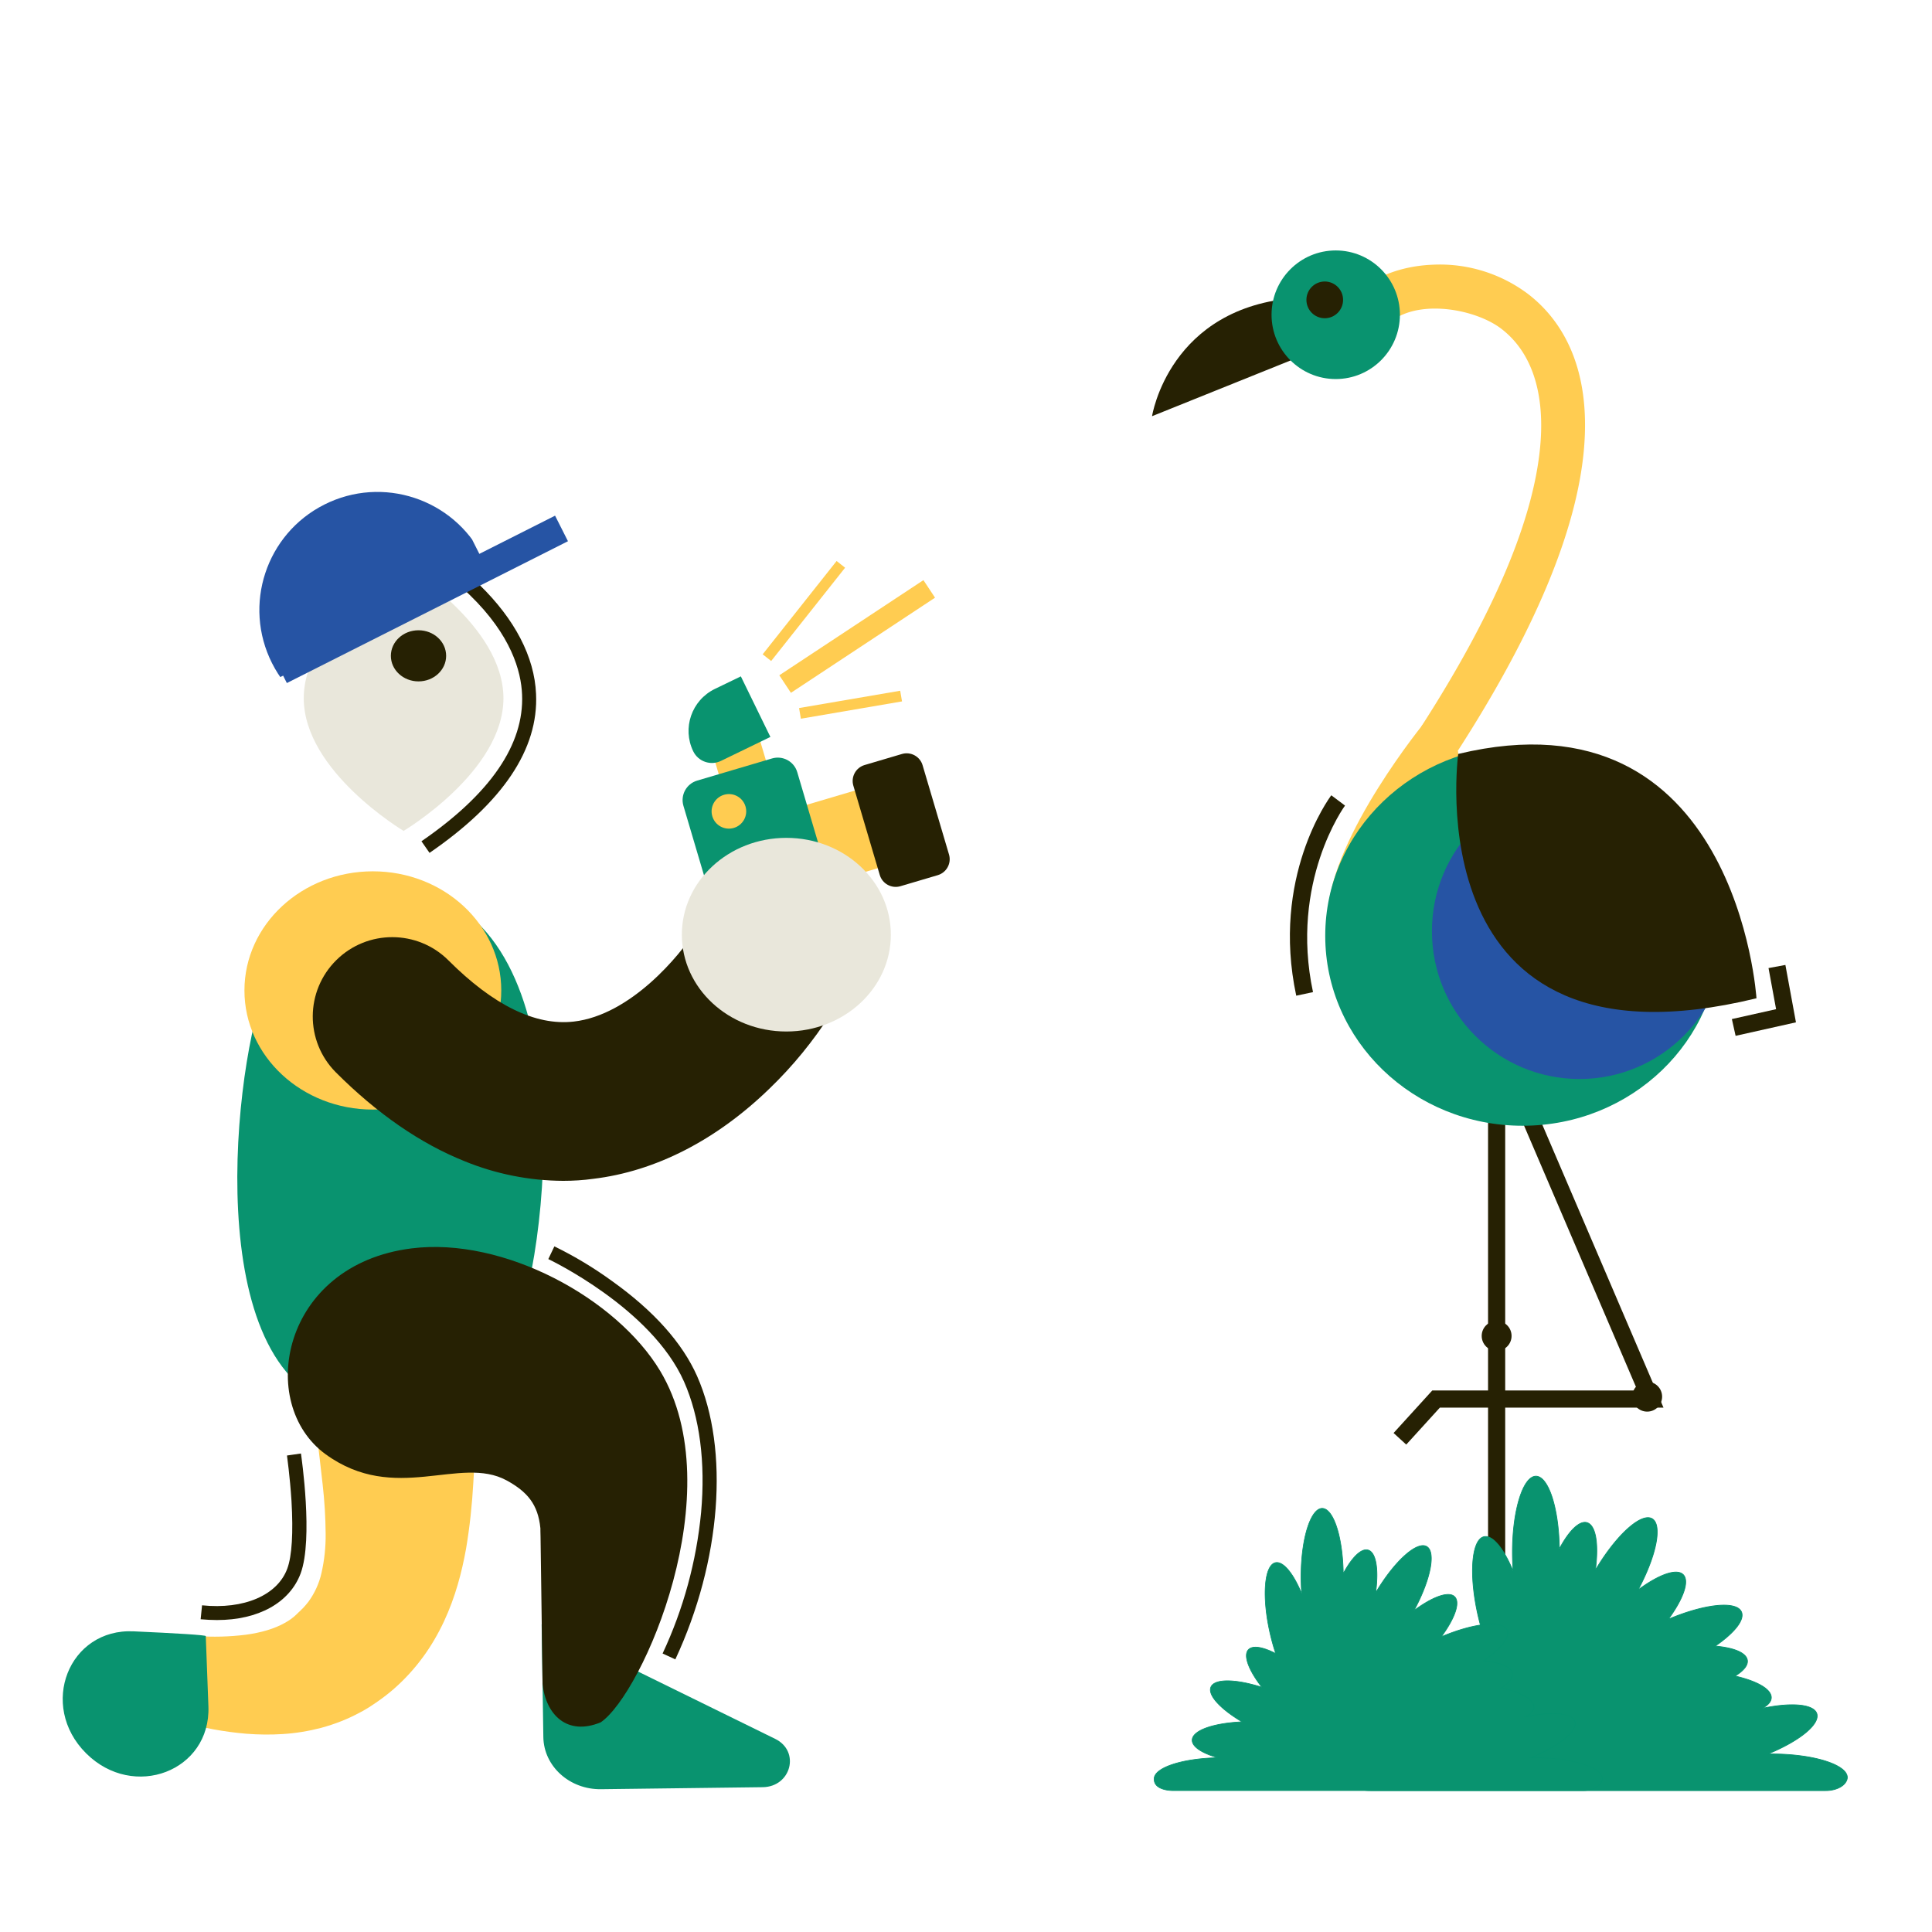 <svg xmlns="http://www.w3.org/2000/svg" viewBox="0 0 1080 1080" width="1080" height="1080"><g transform="translate(644.0 140.0) rotate(0.0 180.0 384.5) translate(0.0 0.0) scale(1.065 1.067)"><svg width="337.98" height="692.806" viewBox="0 0 337.98 692.806"><path d="m160.637 261.918-19.326-12.47c37.913-58.751 58.921-108.181 62.439-146.916 2.55-28.07-4.513-49.335-20.425-61.5-14.41-11.015-47.036-16.434-60.852-1.064l-17.105-15.374c9.168-10.2 24.513-16.441 42.1-17.128a77.1 77.1 0 0 1 49.824 15.295c15.7 12 33.535 35.94 29.364 81.852-3.856 42.474-26.071 95.4-66.019 157.305z" fill="#ffcc51"/><path d="m133.427 625.617-6.652-6.063 20.316-22.29h107.711l-63.745-148.553 8.271-3.548 69.13 161.101H151.066z" fill="#262103"/><path d="M176.369 446.937h9v269.494h-9zM96.054 48.257 76.128 24.841C8.9 29.382 0 86.838 0 86.838z" fill="#262103"/><circle cx="96.412" cy="33.689" fill="#09936f" r="33.689"/><circle cx="90.648" cy="25.895" fill="#262103" r="9.622"/><path d="M143.552 246.634S94.385 306.3 92.237 347.065c0 0-1.8 9.684 16.758 39.726 6.745 10.918 16.179 21.867 32.346 32.265 47.37 30.467 18.155-164.373 18.155-164.373z" fill="#ffcc51"/><path d="M135.086 414.765s55.295 47.152 138.66-18.446c68.424-53.84-116.446-81.184-116.446-81.184z" fill="#09936f"/><ellipse cx="194.482" cy="359.076" fill="#09936f" rx="103.578" ry="99.502"/><circle cx="224.366" cy="356.632" fill="#2654a4" r="77.456"/><g fill="#262103"><path d="M160.711 263.782S136.958 435.623 317.259 391.8c0 0-10.311-163.12-156.548-128.018z"/><circle cx="180.87" cy="568.684" r="7.84"/><circle cx="259.891" cy="600.508" r="7.84"/><path d="M158.809 711.931h44.772v9h-44.772zm147.494-300.46-1.961-8.783 23.214-5.182-3.974-21.54 8.852-1.632 5.546 30.067zM75.688 390.444c-13.236-61.9 17.1-103.27 18.4-105l7.2 5.394c-.293.393-29.149 39.986-16.8 97.724z"/></g></svg></g><g transform="translate(375.0 320.0) rotate(-16.482 84.0 94.5) scale(0.505 0.504)"><svg width="332.432" height="374.862" viewBox="0 0 332.432 374.862"><path d="M115.514 250.314h124.821v89.784H115.514zm-68.09-88.962h54.404v45.166H47.424z" fill="#ffcc51"/><path d="M131.391 374.862H0V212.591c0-12.425 10.073-22.498 22.498-22.498h86.395c12.425 0 22.498 10.073 22.498 22.498z" fill="#09936f"/><path d="M142.768 103.932 325.62 48.085l6.815 22.315-182.853 55.846zM131.7 76.379 239.48.415l6.914 9.809-107.782 75.963z" fill="#ffcc51"/><path d="m113.94 166.689-59.924 9.932c-12.525 2.096-24.377-6.357-26.474-18.882-4.717-28.18 14.304-54.849 42.485-59.566l31.576-5.187z" fill="#09936f"/><path d="M248.187 366.376h-43.076c-10.177 0-18.427-8.25-18.427-18.427V244.653c0-10.177 8.25-18.427 18.427-18.427h43.076c10.177 0 18.427 8.25 18.427 18.427V347.95c0 10.176-8.25 18.426-18.427 18.426z" fill="#262103"/><g fill="#ffcc51"><circle cx="46.534" cy="232.795" r="19.161"/><path d="m152.034 156.91 1.417-11.916 112.777 13.413-1.417 11.916z"/></g></svg></g><g transform="translate(35.0 304.0) rotate(0.0 231.5 348.0) scale(0.868 0.866)"><svg width="533.4" height="803.9" viewBox="0 0 533.4 803.9"><path d="M86.2 705c10.6.8 21.2.5 31.7-.8 9.8-1.3 18.6-3.9 25.1-7.6 3-1.6 5.7-3.6 8.1-6l.4-.4.5-.5 1-.9c.6-.7 1.3-1.3 1.9-1.9 1.2-1.3 2.3-2.6 3.4-4 4-5.5 6.9-11.8 8.4-18.5 1.9-8.3 2.8-16.9 2.7-25.4-.1-10.5-.7-21-1.9-31.5-1.2-11.3-2.7-23.2-4.2-36.2-.7-6.5-1.4-13.2-1.9-20.4s-.8-14.7-.7-22.8l108.9 8.7c-.8 4.2-1.5 9.1-2 14.3s-.9 10.9-1.2 16.8c-.6 11.8-1 24.6-1.9 38.1-.8 14.3-2.3 28.6-4.7 42.8-2.7 15-6.8 30.9-14.2 46.8-3.8 8.1-8.3 15.9-13.6 23.1-5.4 7.4-11.6 14.2-18.4 20.2-3.4 3-6.9 5.7-10.6 8.3-1.8 1.3-3.7 2.5-5.5 3.7l-2.8 1.7-1.4.8-1.5.8c-8 4.4-16.5 7.7-25.3 10.1-8.1 2.1-16.4 3.5-24.8 4-7.8.5-15.5.4-23.3-.2-14.3-1.2-28.4-3.8-42.2-7.8z" fill="#ffcc51"/><path d="M187.7 558.5c-98.3-11.5-79.4-210-58.2-270.2l69.9-72.5 48.1 14.6c91.1 46.7 62.3 255.1 36.5 295.1z" fill="#09936f"/><ellipse cx="199.8" cy="288.3" fill="#ffcc51" rx="82.7" ry="76.9"/><path d="M155.3 99.7c0 47.2 64.3 85.6 64.3 85.6s64.3-38.3 64.3-85.6-64.3-85.6-64.3-85.6-64.3 38.3-64.3 85.6z" fill="#e9e7db"/><ellipse cx="229.2" cy="72.3" fill="#262103" rx="17.8" ry="16.5"/><path d="m308.5 697.4 1.1 72.9c.3 18.8 16.9 33.9 37.2 33.6l104-1.3c18.4-.2 24.4-23.2 8.1-31.2zm-216.3 7.7 1.7 45.4c1.5 41.7-48.2 60.8-78.8 30.2-30.8-30.8-11.2-80.8 30.8-78.7 26.5 1.2 46.9 2.4 46.3 3.1z" fill="#09936f"/><path d="m236.3 199.5-5.2-7.5c44.4-30.6 66.2-62.5 64.8-94.7-.6-15-7-38.3-33.6-64.2-9.9-9.6-20.8-18.1-32.6-25.3l4.5-7.9c12.4 7.5 23.9 16.4 34.2 26.5 22.8 22.2 35.5 46.6 36.5 70.5 1.7 35.6-21.4 70.1-68.6 102.6zm86.1 211.7c-21.8-.1-43.4-4.4-63.6-12.7-28.4-11.4-56.3-30.7-82.9-57.4-19.9-20.1-19.7-52.5.4-72.4 20-19.8 52.2-19.7 72.1.1 28.9 29 56.1 42.4 80.7 39.6 37-4.2 68.9-43.4 78.1-58.2l-.1.2 87.5 53.1c-11.2 17.5-24.3 33.6-39.2 48-34.3 33.4-73.6 53.6-113.7 58.4-6.4.9-12.9 1.3-19.3 1.3z" fill="#262103"/><ellipse cx="466.1" cy="252.3" fill="#e9e7db" rx="67.3" ry="62.5"/><g fill="#262103"><path d="M384.9 534c-28.1-47-100.8-86.7-160.2-79.2-83.9 10.6-100.1 100.3-55.3 132.9 44.7 32.5 86.5.4 116.6 16.9 13.1 7.2 20.2 15.3 21.7 30.9 0 0 0 3.1.1 5.5l1.3 94.9c2 19.7 15.7 33.9 37.5 24.8 26.9-18.5 84.6-149.1 38.3-226.7z"/><path d="m394.6 720.1-8.2-3.8c13.4-28.7 21.8-59.5 24.8-91.1 2.9-32.3-.9-61.5-11-84.4-21-47.5-86.8-78.8-87.4-79.1l3.9-8.2c13.1 6.4 25.5 13.9 37.3 22.5 26.8 19.2 45.1 39.8 54.6 61.2 21 47.6 15.5 119.5-14 182.9zM99.4 694.7c-3.5 0-7-.2-10.5-.5l.9-9c27 2.8 48.6-6.5 54.9-23.7 3-8.1 3.9-23.2 2.7-43.7-1-15.8-2.9-29.1-2.9-29.3l9-1.3c.3 2.2 8 55.2-.2 77.4-7.1 19-27.3 30.1-53.9 30.1z"/></g></svg></g><g transform="translate(145.0 275.0) rotate(-26.772 66.0 66.0) translate(0.0 0.0) scale(1.966 1.966)"><svg width="66.629" height="38.147" viewBox="0 0 66.629 38.147"><circle cx="33.569" cy="33.569" fill="#2654a4" r="33.569"/></svg></g><g transform="translate(124.0 248.0) rotate(-26.772 115.0 115.0) translate(36.302 80.382) scale(3.426 3.426)"><svg width="51.375" height="4.67" viewBox="10.597 23.464 51.375 4.67"><circle cx="33.569" cy="33.569" fill="#2654a4" r="33.569"/></svg></g><g transform="translate(644.0 224.0) rotate(0.0 180.0 384.5) translate(165.95 650.837) scale(1.065 1.067)"><svg width="182.18" height="109.687" viewBox="155.8 610.154 182.18 109.687"><path d="m160.637 261.918-19.326-12.47c37.913-58.751 58.921-108.181 62.439-146.916 2.55-28.07-4.513-49.335-20.425-61.5-14.41-11.015-47.036-16.434-60.852-1.064l-17.105-15.374c9.168-10.2 24.513-16.441 42.1-17.128a77.1 77.1 0 0 1 49.824 15.295c15.7 12 33.535 35.94 29.364 81.852-3.856 42.474-26.071 95.4-66.019 157.305z" fill="#ffcc51"/><path d="m133.427 625.617-6.652-6.063 20.316-22.29h107.711l-63.745-148.553 8.271-3.548 69.13 161.101H151.066z" fill="#262103"/><path d="M176.369 446.937h9v269.494h-9zM96.054 48.257 76.128 24.841C8.9 29.382 0 86.838 0 86.838z" fill="#262103"/><circle cx="96.412" cy="33.689" fill="#09936f" r="33.689"/><circle cx="90.648" cy="25.895" fill="#262103" r="9.622"/><path d="M143.552 246.634S94.385 306.3 92.237 347.065c0 0-1.8 9.684 16.758 39.726 6.745 10.918 16.179 21.867 32.346 32.265 47.37 30.467 18.155-164.373 18.155-164.373z" fill="#ffcc51"/><path d="M135.086 414.765s55.295 47.152 138.66-18.446c68.424-53.84-116.446-81.184-116.446-81.184z" fill="#09936f"/><ellipse cx="194.482" cy="359.076" fill="#09936f" rx="103.578" ry="99.502"/><circle cx="224.366" cy="356.632" fill="#2654a4" r="77.456"/><g fill="#262103"><path d="M160.711 263.782S136.958 435.623 317.259 391.8c0 0-10.311-163.12-156.548-128.018z"/><circle cx="180.87" cy="568.684" r="7.84"/><circle cx="259.891" cy="600.508" r="7.84"/><path d="M158.809 711.931h44.772v9h-44.772zm147.494-300.46-1.961-8.783 23.214-5.182-3.974-21.54 8.852-1.632 5.546 30.067zM75.688 390.444c-13.236-61.9 17.1-103.27 18.4-105l7.2 5.394c-.293.393-29.149 39.986-16.8 97.724z"/></g></svg></g><g transform="translate(754.0 825.0) rotate(0.0 139.5 88.0) scale(0.419 0.42)"><svg width="665.54" height="419.43" viewBox="0 0 665.54 419.43"><path d="M636.066 418.93a44.193 44.193 0 0 0 12.477-1.7c13.89-4.087 16.5-12.54 16.5-15.738 0-17.3-45.36-31.31-101.31-31.31q-2.34 0-4.65.03c41.87-17.2 69.95-39.65 65.26-53.8-4.27-12.87-34.4-15.06-72.82-6.91 7.52-4 11.88-8.75 12.11-13.97.51-11.44-18.93-22.32-48.35-29.08 11.27-6.87 17.45-14.2 16.45-21-1.47-10.03-18.2-16.68-42.95-18.84 25.38-17.43 39.79-35.06 35-45.63-6.77-14.95-49.55-10.36-97.47 9.88 19.83-27.1 28.45-50.71 19.79-59.38-8.76-8.76-32.79.13-60.26 20.42 24.36-45.24 32.87-86.72 18.78-94.86-14.6-8.43-48.07 22.04-75.66 68.48 4.56-34.19.71-59.82-11.27-63.25-10.27-2.94-24.1 11.09-36.81 34.91C280.14 43.38 266.42.5 249.61.5c-17.3 0-31.31 45.36-31.31 101.31 0 8.72.34 17.18.98 25.26-12.34-29.91-27.38-48.73-39.04-46.03-16.84 3.91-20.26 51.26-7.63 105.76a318.22 318.22 0 0 0 8.14 28.94c-19.09-9.77-34.29-12.45-40.56-5.64-7.99 8.69.62 30.58 19.99 55.64-38.62-12.28-69.98-13.1-75.5-.4-5.22 12.01 14.17 32.66 46.17 51.67-42.16 1.96-73.35 12.61-73.98 26.82-.44 10.04 14.48 19.65 38.02 26.42C42.17 371.35.5 384.91.5 401.49c0 3.371 0 12.964 17.939 16.479a54.764 54.764 0 0 0 10.546.961z" fill="#09936f"/><path d="M636.066 419.43H28.985a55.561 55.561 0 0 1-10.643-.97C0 414.865 0 404.8 0 401.49c0-8.226 9.862-16 27.769-21.9 16.921-5.571 39.531-9.014 63.958-9.759-22.935-7.053-35.775-16.467-35.357-26.023.626-14.107 29.807-24.98 72.807-27.216-32.459-19.556-50.077-39.672-44.956-51.451 5.431-12.493 35.317-12.6 74.6-.354-19.478-25.569-26.758-46.583-19-55.025 6.155-6.686 20.363-4.91 40.071 4.983a320.015 320.015 0 0 1-7.77-27.832c-12.672-54.681-9.081-102.393 8-106.36 11.19-2.6 25.8 14.013 38.428 43.5-.5-7.268-.755-14.736-.755-22.245C217.8 45.672 232.07 0 249.61 0c16.865 0 30.693 41.688 31.738 95.261 13.017-23.818 26.589-36.306 36.48-33.471 11.7 3.348 16.217 26.794 11.933 61.419 27.711-45.888 60.483-75.044 75.109-66.6 14.084 8.137 6.512 48.179-17.556 93.6 28.019-20.318 50.585-27.63 59.139-19.076 8.464 8.474 1.3 30.842-18.689 58.582 48.336-20.112 89.654-23.99 96.471-8.934 4.714 10.4-8 27.349-34.036 45.463 25.3 2.4 40.591 9.353 42.026 19.14.971 6.6-4.437 13.8-15.652 20.86 30.307 7.137 48.058 18.062 47.557 29.315-.2 4.595-3.531 8.994-9.67 12.831 38.13-7.632 66.234-4.549 70.355 7.869 4.635 13.987-21.249 35.807-63.172 53.434q1.041-.006 2.087-.006c56.138 0 101.81 14.27 101.81 31.81 0 4.181-3.55 12.3-16.856 16.217a44.7 44.7 0 0 1-12.618 1.716zM109 256.6c-12.71 0-21.268 2.973-23.859 8.935-4.9 11.283 13.568 31.794 45.966 51.041l1.434.852-1.666.077c-42.678 1.984-72.9 12.817-73.5 26.343-.409 9.329 13.669 19.018 37.658 25.918l3.17.911-3.3.069c-52.654 1.1-93.9 14.6-93.9 30.74 0 3.433 0 12.552 17.535 15.989a54.6 54.6 0 0 0 10.45.951h607.078a43.737 43.737 0 0 0 12.336-1.682c15.954-4.693 16.138-14.829 16.138-15.258 0-16.989-45.223-30.81-100.81-30.81q-2.337 0-4.644.03l-2.622.034 2.426-1c42.127-17.306 69.453-39.672 64.975-53.181-4.06-12.239-33.092-14.883-72.241-6.578l-3.473.737 3.134-1.667c7.535-4.009 11.631-8.694 11.845-13.551.478-10.716-17.9-21.663-47.962-28.571l-1.2-.275 1.049-.639c11.545-7.038 17.153-14.127 16.215-20.5-1.367-9.327-17.254-16.211-42.5-18.414l-1.388-.121 1.149-.789c25.979-17.842 39.324-35.089 34.827-45.011-6.556-14.48-49.084-10.028-96.819 10.133l-1.667.7 1.068-1.46c20.165-27.556 27.952-50.609 19.84-58.731-8.231-8.232-31.629-.2-59.609 20.469l-1.8 1.326 1.059-1.965c24.216-44.972 32.548-86.346 18.97-94.19-14.126-8.157-47.76 22.485-74.98 68.3l-1.249 2.1.323-2.423c4.65-34.862.367-59.475-10.912-62.7-9.633-2.762-23.177 10.2-36.231 34.665l-.914 1.713-.027-1.942c-.358-26.026-3.762-50.306-9.585-68.369C265.012 10.879 257.489 1 249.61 1c-16.989 0-30.81 45.223-30.81 100.81 0 8.539.329 17.024.978 25.22l.251 3.167-1.211-2.936c-12.693-30.761-27.433-48.293-38.465-45.734-16.548 3.842-19.8 51.016-7.256 105.16 2.288 9.879 5.022 19.6 8.127 28.895l.388 1.161-1.09-.558c-19.548-10-34.115-12.1-39.964-5.746-7.537 8.2.133 29.27 20.018 55l.98 1.268-1.528-.486C139.9 259.814 122.205 256.6 109 256.6z" fill="#06936f"/></svg></g><g transform="translate(645.0 843.0) rotate(0.0 125.5 79.0) scale(0.377 0.377)"><svg width="665.54" height="419.43" viewBox="0 0 665.54 419.43"><path d="M636.066 418.93a44.193 44.193 0 0 0 12.477-1.7c13.89-4.087 16.5-12.54 16.5-15.738 0-17.3-45.36-31.31-101.31-31.31q-2.34 0-4.65.03c41.87-17.2 69.95-39.65 65.26-53.8-4.27-12.87-34.4-15.06-72.82-6.91 7.52-4 11.88-8.75 12.11-13.97.51-11.44-18.93-22.32-48.35-29.08 11.27-6.87 17.45-14.2 16.45-21-1.47-10.03-18.2-16.68-42.95-18.84 25.38-17.43 39.79-35.06 35-45.63-6.77-14.95-49.55-10.36-97.47 9.88 19.83-27.1 28.45-50.71 19.79-59.38-8.76-8.76-32.79.13-60.26 20.42 24.36-45.24 32.87-86.72 18.78-94.86-14.6-8.43-48.07 22.04-75.66 68.48 4.56-34.19.71-59.82-11.27-63.25-10.27-2.94-24.1 11.09-36.81 34.91C280.14 43.38 266.42.5 249.61.5c-17.3 0-31.31 45.36-31.31 101.31 0 8.72.34 17.18.98 25.26-12.34-29.91-27.38-48.73-39.04-46.03-16.84 3.91-20.26 51.26-7.63 105.76a318.22 318.22 0 0 0 8.14 28.94c-19.09-9.77-34.29-12.45-40.56-5.64-7.99 8.69.62 30.58 19.99 55.64-38.62-12.28-69.98-13.1-75.5-.4-5.22 12.01 14.17 32.66 46.17 51.67-42.16 1.96-73.35 12.61-73.98 26.82-.44 10.04 14.48 19.65 38.02 26.42C42.17 371.35.5 384.91.5 401.49c0 3.371 0 12.964 17.939 16.479a54.764 54.764 0 0 0 10.546.961z" fill="#09936f"/><path d="M636.066 419.43H28.985a55.561 55.561 0 0 1-10.643-.97C0 414.865 0 404.8 0 401.49c0-8.226 9.862-16 27.769-21.9 16.921-5.571 39.531-9.014 63.958-9.759-22.935-7.053-35.775-16.467-35.357-26.023.626-14.107 29.807-24.98 72.807-27.216-32.459-19.556-50.077-39.672-44.956-51.451 5.431-12.493 35.317-12.6 74.6-.354-19.478-25.569-26.758-46.583-19-55.025 6.155-6.686 20.363-4.91 40.071 4.983a320.015 320.015 0 0 1-7.77-27.832c-12.672-54.681-9.081-102.393 8-106.36 11.19-2.6 25.8 14.013 38.428 43.5-.5-7.268-.755-14.736-.755-22.245C217.8 45.672 232.07 0 249.61 0c16.865 0 30.693 41.688 31.738 95.261 13.017-23.818 26.589-36.306 36.48-33.471 11.7 3.348 16.217 26.794 11.933 61.419 27.711-45.888 60.483-75.044 75.109-66.6 14.084 8.137 6.512 48.179-17.556 93.6 28.019-20.318 50.585-27.63 59.139-19.076 8.464 8.474 1.3 30.842-18.689 58.582 48.336-20.112 89.654-23.99 96.471-8.934 4.714 10.4-8 27.349-34.036 45.463 25.3 2.4 40.591 9.353 42.026 19.14.971 6.6-4.437 13.8-15.652 20.86 30.307 7.137 48.058 18.062 47.557 29.315-.2 4.595-3.531 8.994-9.67 12.831 38.13-7.632 66.234-4.549 70.355 7.869 4.635 13.987-21.249 35.807-63.172 53.434q1.041-.006 2.087-.006c56.138 0 101.81 14.27 101.81 31.81 0 4.181-3.55 12.3-16.856 16.217a44.7 44.7 0 0 1-12.618 1.716zM109 256.6c-12.71 0-21.268 2.973-23.859 8.935-4.9 11.283 13.568 31.794 45.966 51.041l1.434.852-1.666.077c-42.678 1.984-72.9 12.817-73.5 26.343-.409 9.329 13.669 19.018 37.658 25.918l3.17.911-3.3.069c-52.654 1.1-93.9 14.6-93.9 30.74 0 3.433 0 12.552 17.535 15.989a54.6 54.6 0 0 0 10.45.951h607.078a43.737 43.737 0 0 0 12.336-1.682c15.954-4.693 16.138-14.829 16.138-15.258 0-16.989-45.223-30.81-100.81-30.81q-2.337 0-4.644.03l-2.622.034 2.426-1c42.127-17.306 69.453-39.672 64.975-53.181-4.06-12.239-33.092-14.883-72.241-6.578l-3.473.737 3.134-1.667c7.535-4.009 11.631-8.694 11.845-13.551.478-10.716-17.9-21.663-47.962-28.571l-1.2-.275 1.049-.639c11.545-7.038 17.153-14.127 16.215-20.5-1.367-9.327-17.254-16.211-42.5-18.414l-1.388-.121 1.149-.789c25.979-17.842 39.324-35.089 34.827-45.011-6.556-14.48-49.084-10.028-96.819 10.133l-1.667.7 1.068-1.46c20.165-27.556 27.952-50.609 19.84-58.731-8.231-8.232-31.629-.2-59.609 20.469l-1.8 1.326 1.059-1.965c24.216-44.972 32.548-86.346 18.97-94.19-14.126-8.157-47.76 22.485-74.98 68.3l-1.249 2.1.323-2.423c4.65-34.862.367-59.475-10.912-62.7-9.633-2.762-23.177 10.2-36.231 34.665l-.914 1.713-.027-1.942c-.358-26.026-3.762-50.306-9.585-68.369C265.012 10.879 257.489 1 249.61 1c-16.989 0-30.81 45.223-30.81 100.81 0 8.539.329 17.024.978 25.22l.251 3.167-1.211-2.936c-12.693-30.761-27.433-48.293-38.465-45.734-16.548 3.842-19.8 51.016-7.256 105.16 2.288 9.879 5.022 19.6 8.127 28.895l.388 1.161-1.09-.558c-19.548-10-34.115-12.1-39.964-5.746-7.537 8.2.133 29.27 20.018 55l.98 1.268-1.528-.486C139.9 259.814 122.205 256.6 109 256.6z" fill="#06936f"/></svg></g></svg>